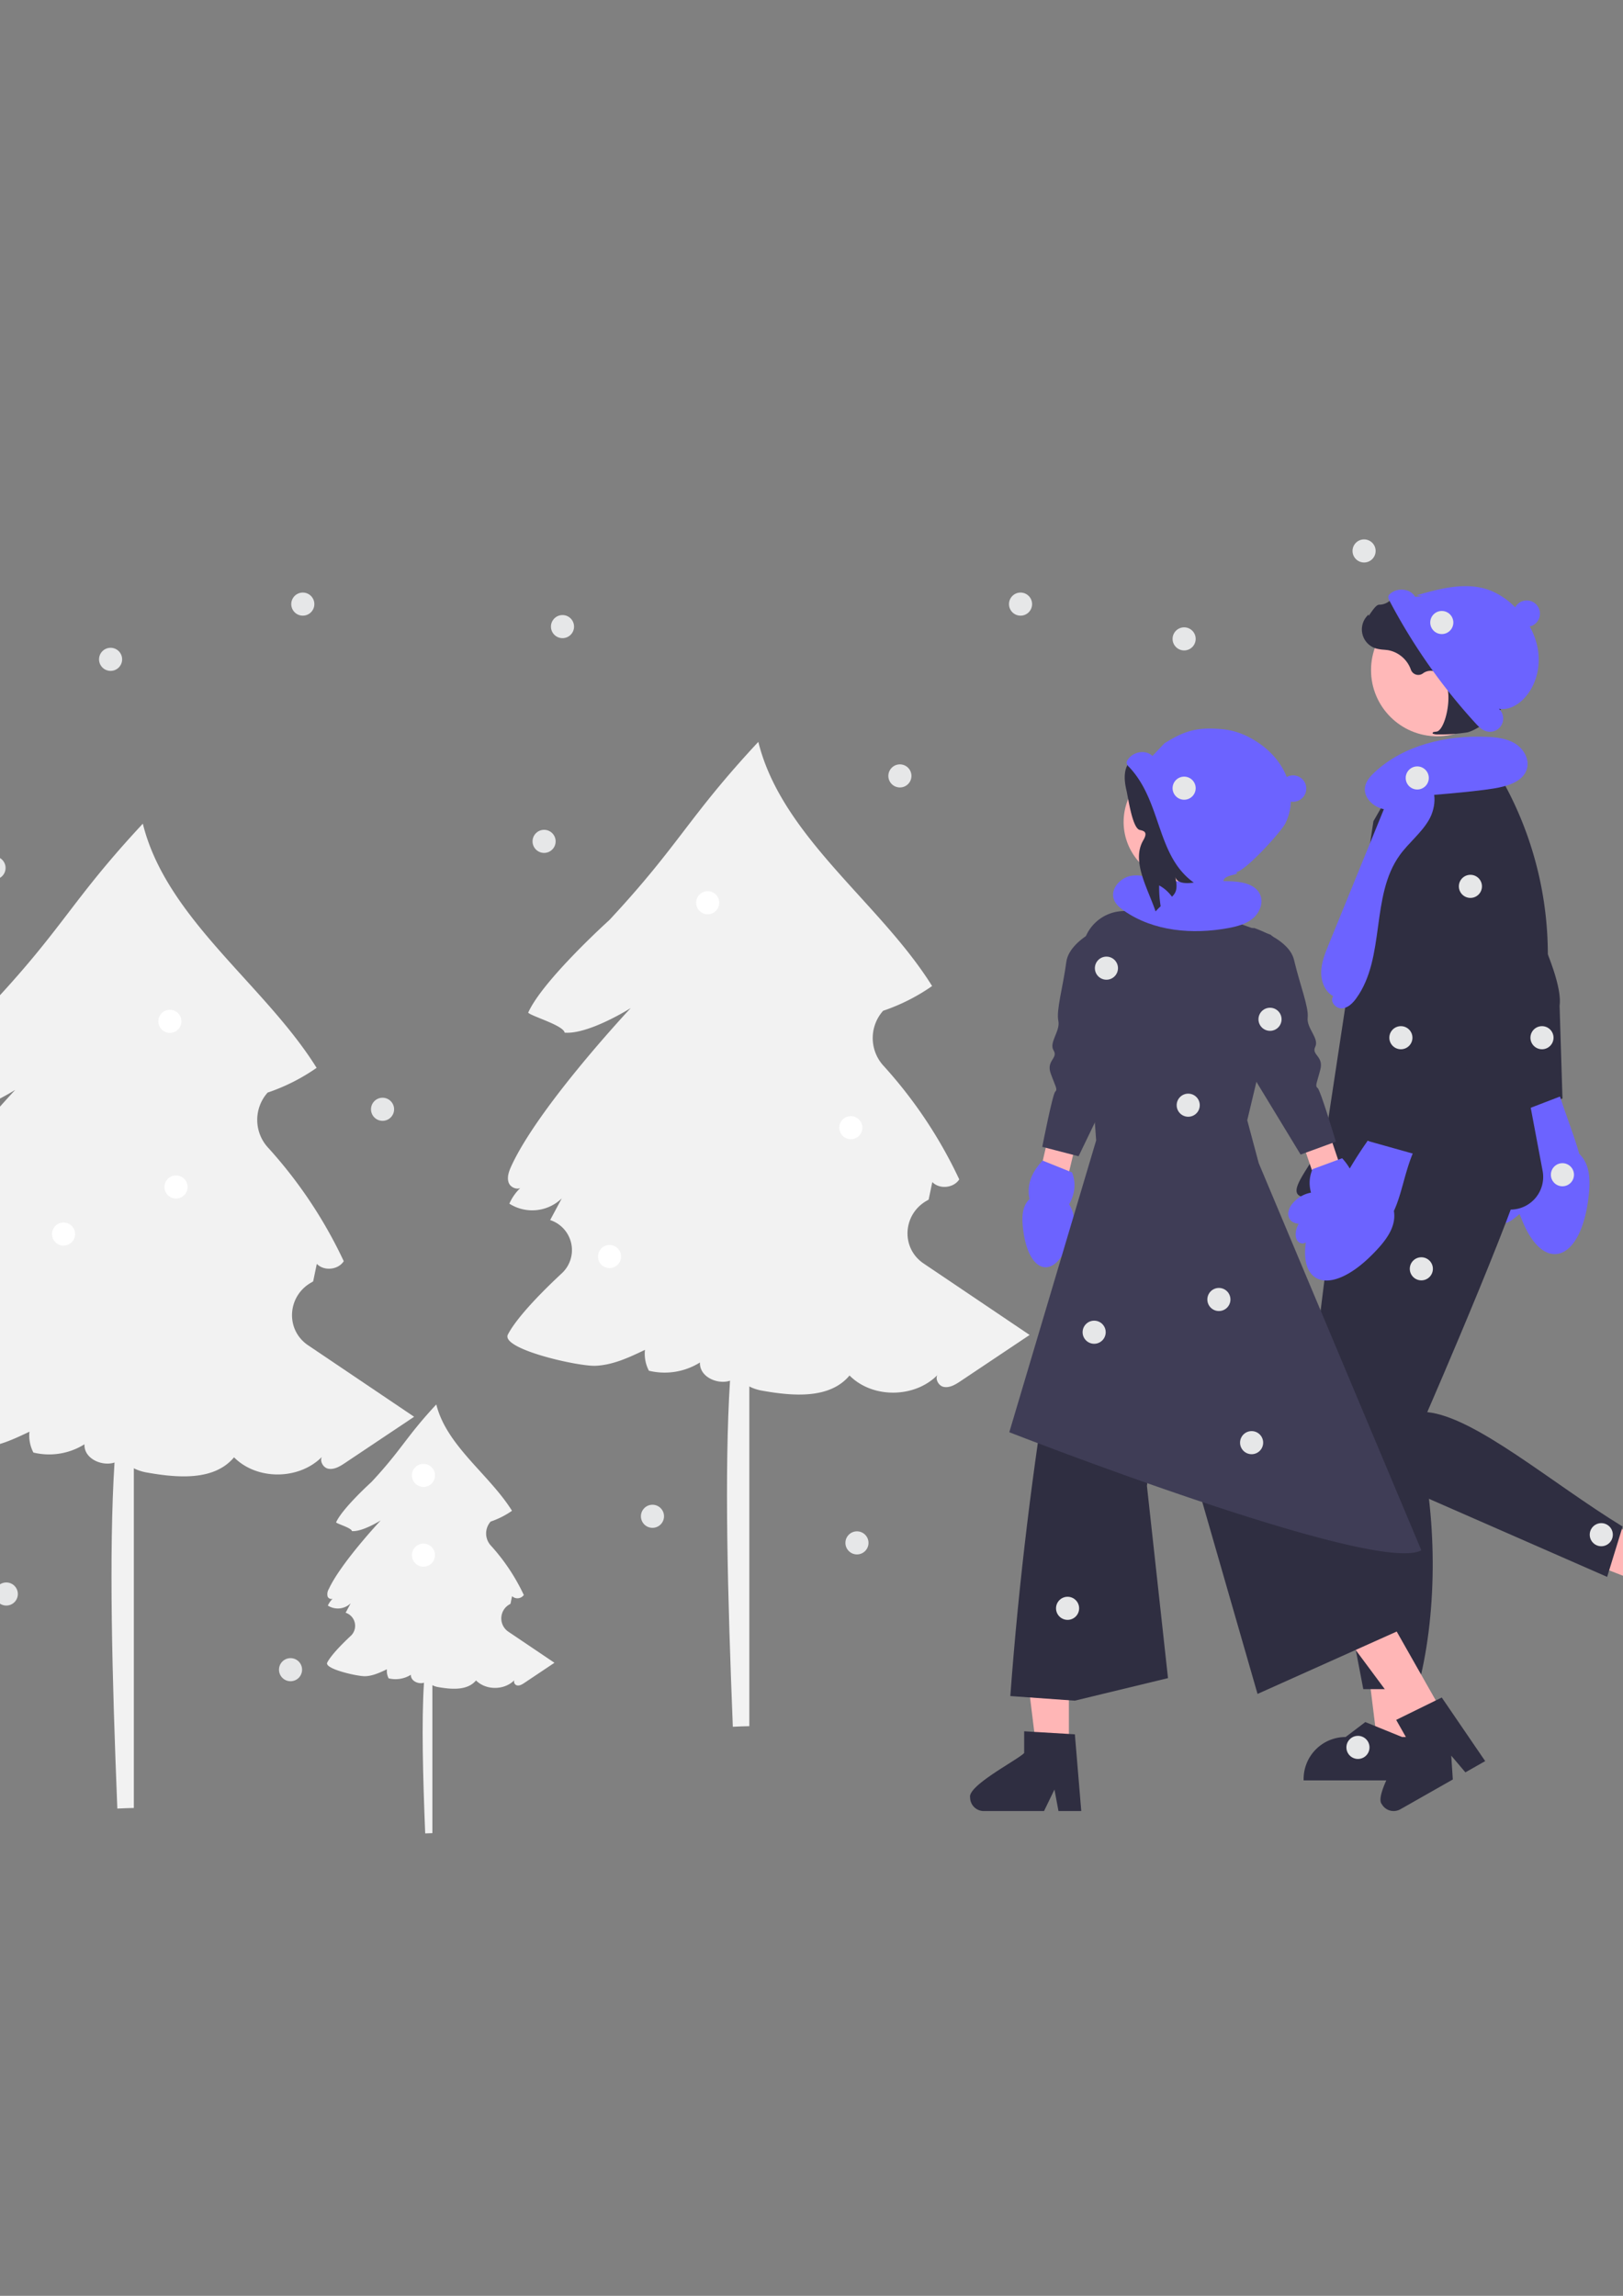 <?xml version="1.0" encoding="UTF-8" standalone="no"?>
<!-- Created with Inkscape (http://www.inkscape.org/) -->

<svg
   width="210mm"
   height="297mm"
   viewBox="0 0 210 297"
   version="1.1"
   id="svg5"
   inkscape:version="1.1.2 (b8e25be8, 2022-02-05)"
   sodipodi:docname="winterWalk.svg"
   xmlns:inkscape="http://www.inkscape.org/namespaces/inkscape"
   xmlns:sodipodi="http://sodipodi.sourceforge.net/DTD/sodipodi-0.dtd"
   xmlns="http://www.w3.org/2000/svg"
   xmlns:svg="http://www.w3.org/2000/svg">
  <rect x="0" y="0" width="210" height="297" fill="#808080" stroke="none"/>
  <sodipodi:namedview
     id="namedview7"
     pagecolor="#ffffff"
     bordercolor="#666666"
     borderopacity="1.0"
     inkscape:pageshadow="2"
     inkscape:pageopacity="0.0"
     inkscape:pagecheckerboard="0"
     inkscape:document-units="mm"
     showgrid="false"
     inkscape:zoom="0.75455247"
     inkscape:cx="396.92402"
     inkscape:cy="691.13815"
     inkscape:window-width="1312"
     inkscape:window-height="1027"
     inkscape:window-x="0"
     inkscape:window-y="25"
     inkscape:window-maximized="0"
     inkscape:current-layer="layer1" />
  <defs
     id="defs2" />
  <g
     inkscape:label="Layer 1"
     inkscape:groupmode="layer"
     id="layer1">
    <g
       id="g27553">
      <path
         d="m 137.65,159.698 a 2.696,2.696 0 0 0 -0.278,-4.096 l 3.118,-13.071 -3.403,-1.751 -3.589,15.551 a 2.692,2.692 0 0 0 4.153,3.367 z"
         fill="#ffb6b6"
         id="path211"
         style="stroke-width:0.265" />
      <path
         d="m 144.588,119.04 c 0,0 -6.164,2.075 -6.615,5.397 -0.451,3.322 -1.322,6.267 -1.036,7.613 0.286,1.345 -1.247,2.809 -0.615,3.833 0.632,1.024 -0.979,1.296 -0.371,2.987 0.608,1.691 0.93,2.036 0.584,2.357 -0.345,0.322 -1.677,7.135 -1.677,7.135 l 4.699,1.218 6.675,-13.834 z"
         fill="#3f3d56"
         id="path213"
         style="stroke-width:0.265" />
      <path
         d="m 138.333,155.803 c 0.056,0.084 0.111,0.17 0.16,0.26 a 3.693,3.693 0 0 1 0.452,1.535 2.68,2.68 0 0 1 0.615,0.345 2.774,2.774 0 0 1 1.078,2.073 1.607,1.607 0 0 1 -0.142,0.786 0.888,0.888 0 0 1 -0.607,0.488 c -0.365,0.066 -0.716,-0.155 -1.009,-0.383 -0.177,-0.137 -0.348,-0.281 -0.515,-0.431 -0.1,0.254 -0.206,0.509 -0.316,0.764 -1.857,4.283 -4.888,3.333 -5.617,-1.846 -0.23,-1.633 -0.29,-3.26 0.775,-4.266 -0.362,-1.726 0.172,-3.391 1.704,-4.987 l 3.799,1.53 c 0.518,1.331 0.411,2.707 -0.377,4.133 z"
         fill="#6c63ff"
         id="path215"
         style="stroke-width:0.265" />
      <path
         d="m 40.329,165.883 q 0.096,-0.053 0.189,-0.109 0.237,-1.137 0.475,-2.273 c 0.931,0.967 2.763,0.785 3.485,-0.347 a 59.187,59.187 0 0 0 -9.822,-14.719 5.304,5.304 0 0 1 -0.076,-7.036 q 0.023,-0.027 0.045,-0.054 a 25.113,25.113 0 0 0 6.341,-3.202 c -6.692,-10.752 -19.452,-19.293 -22.485,-31.588 -9.125,9.799 -10.149,13.25 -19.274,23.049 0,0 -8.64,7.796 -10.505,11.986 0.458,0.481 4.561,1.636 4.718,2.583 3.129,0.251 8.549,-3.178 8.549,-3.178 0,0 -11.83,12.612 -15.422,20.381 -0.323,0.7 -0.631,1.498 -0.36,2.22 0.216,0.576 0.992,0.908 1.492,0.679 a 6.399,6.399 0 0 0 -1.412,2.021 5.496,5.496 0 0 0 6.781,-0.683 q -0.75,1.402 -1.501,2.804 l 7.93e-4,0.002 a 4.087,4.087 0 0 1 1.515,6.876 c -3.104,2.887 -5.941,5.922 -6.981,7.921 -0.978,1.88 9.062,4.147 11.321,4.054 2.258,-0.093 4.369,-1.085 6.409,-2.059 a 4.741,4.741 0 0 0 0.511,2.698 8.627,8.627 0 0 0 6.608,-1.068 c -0.122,2.515 4.213,3.511 5.201,1.194 -0.371,1.362 1.431,2.205 2.821,2.451 3.965,0.704 8.749,1.132 11.329,-1.96 2.969,2.994 8.411,2.937 11.363,-0.046 -0.291,0.515 0.154,1.381 0.812,1.517 0.775,0.161 1.529,-0.3 2.188,-0.74 q 4.469,-2.988 8.939,-5.976 l -13.719,-9.248 c -2.986,-2.013 -2.694,-6.417 0.464,-8.147 z"
         fill="#f2f2f2"
         id="path219"
         style="stroke-width:0.265" />
      <path
         d="m 17.317,182.944 v 50.946 q -1.068,0.02 -2.135,0.077 c -0.677,-16.965 -1.106,-33.028 -0.365,-44.765 0.143,-2.254 0.328,-4.347 0.564,-6.257 z"
         fill="#f2f2f2"
         id="path221"
         style="stroke-width:0.265" />
      <path
         d="m 119.968,155.3 q 0.096,-0.053 0.189,-0.109 0.237,-1.137 0.475,-2.273 c 0.931,0.967 2.763,0.785 3.485,-0.347 a 59.187,59.187 0 0 0 -9.822,-14.719 5.304,5.304 0 0 1 -0.076,-7.036 q 0.023,-0.027 0.045,-0.054 a 25.113,25.113 0 0 0 6.341,-3.202 c -6.692,-10.752 -19.452,-19.293 -22.485,-31.588 -9.125,9.799 -10.149,13.25 -19.274,23.049 0,0 -8.64,7.796 -10.505,11.986 0.458,0.481 4.561,1.636 4.718,2.583 3.129,0.251 8.549,-3.178 8.549,-3.178 0,0 -11.83,12.612 -15.422,20.381 -0.323,0.7 -0.631,1.498 -0.36,2.22 0.216,0.576 0.992,0.908 1.492,0.679 a 6.399,6.399 0 0 0 -1.412,2.021 5.496,5.496 0 0 0 6.781,-0.683 q -0.75,1.402 -1.501,2.804 l 7.94e-4,0.002 a 4.087,4.087 0 0 1 1.515,6.876 c -3.104,2.887 -5.941,5.922 -6.981,7.921 -0.978,1.88 9.062,4.147 11.321,4.054 2.258,-0.093 4.369,-1.085 6.409,-2.059 a 4.741,4.741 0 0 0 0.511,2.698 8.627,8.627 0 0 0 6.608,-1.068 c -0.122,2.515 4.213,3.511 5.201,1.194 -0.371,1.362 1.431,2.205 2.821,2.451 3.965,0.704 8.749,1.132 11.329,-1.96 2.969,2.994 8.411,2.937 11.363,-0.046 -0.291,0.515 0.154,1.381 0.812,1.517 0.775,0.161 1.529,-0.3 2.188,-0.74 q 4.469,-2.988 8.939,-5.976 l -13.719,-9.248 c -2.986,-2.013 -2.694,-6.417 0.464,-8.148 z"
         fill="#f2f2f2"
         id="path223"
         style="stroke-width:0.265" />
      <path
         d="m 96.956,172.361 v 50.946 q -1.068,0.02 -2.135,0.077 c -0.677,-16.965 -1.106,-33.028 -0.365,-44.765 0.143,-2.254 0.328,-4.347 0.564,-6.257 z"
         fill="#f2f2f2"
         id="path225"
         style="stroke-width:0.265" />
      <path
         d="m 65.969,207.528 q 0.042,-0.023 0.082,-0.048 0.103,-0.495 0.207,-0.99 a 1.016,1.016 0 0 0 1.518,-0.151 25.779,25.779 0 0 0 -4.278,-6.411 2.31,2.31 0 0 1 -0.033,-3.065 q 0.01,-0.012 0.02,-0.023 a 10.938,10.938 0 0 0 2.762,-1.395 c -2.915,-4.683 -8.472,-8.403 -9.793,-13.758 -3.974,4.268 -4.42,5.771 -8.395,10.039 0,0 -3.763,3.396 -4.575,5.221 0.2,0.21 1.986,0.713 2.055,1.125 1.363,0.109 3.723,-1.384 3.723,-1.384 0,0 -5.153,5.493 -6.717,8.877 a 1.291,1.291 0 0 0 -0.157,0.967 0.528,0.528 0 0 0 0.65,0.296 2.787,2.787 0 0 0 -0.615,0.88 2.394,2.394 0 0 0 2.953,-0.297 q -0.327,0.611 -0.654,1.221 l 2.65e-4,10e-4 a 1.78,1.78 0 0 1 0.66,2.995 c -1.352,1.258 -2.588,2.579 -3.04,3.45 -0.426,0.819 3.947,1.806 4.931,1.766 0.984,-0.041 1.903,-0.473 2.791,-0.897 a 2.065,2.065 0 0 0 0.223,1.175 3.758,3.758 0 0 0 2.878,-0.465 c -0.053,1.096 1.835,1.529 2.265,0.52 -0.161,0.593 0.623,0.96 1.229,1.068 1.727,0.307 3.811,0.493 4.934,-0.854 1.293,1.304 3.663,1.279 4.949,-0.02 a 0.506,0.506 0 0 0 0.354,0.661 c 0.338,0.07 0.666,-0.131 0.953,-0.322 q 1.947,-1.301 3.893,-2.603 l -5.975,-4.028 a 2.075,2.075 0 0 1 0.202,-3.549 z"
         fill="#f2f2f2"
         id="path227"
         style="stroke-width:0.265" />
      <path
         d="m 55.946,214.958 v 22.189 q -0.465,0.009 -0.93,0.033 c -0.295,-7.389 -0.482,-14.385 -0.159,-19.497 0.062,-0.982 0.143,-1.893 0.245,-2.725 z"
         fill="#f2f2f2"
         id="path229"
         style="stroke-width:0.265" />
      <path
         d="m 195.664,119.422 -5.931,2.714 c 0.138,4.252 4.741,12.846 4.741,12.846 l 2.807,16.049 a 2.879,2.879 0 1 0 4.945,-0.609 l -0.728,-20.313 z"
         fill="#ffb8b8"
         id="path231"
         style="stroke-width:0.265" />
      <path
         d="m 185.106,104.902 v 0 a 6.881,6.881 0 0 1 9.488,4.706 l 0.948,4.007 c 0,0 6.861,12.17 6.253,16.484 l 0.374,12.011 -6.425,2.228 -2.881,-12.114 c 0,0 -1.848,-5.825 -4.422,-7.563 -1.576,-1.065 -4.806,-6.165 -6.841,-10.696 a 6.864,6.864 0 0 1 3.506,-9.062 z"
         fill="#2f2e41"
         id="path233"
         style="stroke-width:0.265" />
      <path
         d="m 196.709,150.145 c -0.084,0.123 -0.166,0.248 -0.241,0.381 a 5.399,5.399 0 0 0 -0.686,2.258 3.946,3.946 0 0 0 -0.918,0.496 4.053,4.053 0 0 0 -1.622,3.039 2.375,2.375 0 0 0 0.204,1.164 1.333,1.333 0 0 0 0.897,0.735 c 0.542,0.106 1.066,-0.213 1.504,-0.543 0.264,-0.199 0.52,-0.408 0.769,-0.625 0.146,0.378 0.301,0.757 0.463,1.136 2.717,6.371 7.231,5.035 8.364,-2.602 0.357,-2.408 0.462,-4.811 -1.11,-6.322 -0.65,-2.33 -1.632,-4.766 -2.484,-7.409 l -5.66,2.175 c 0.078,1.636 0.439,3.592 0.52,6.117 z"
         fill="#6c63ff"
         id="path235"
         style="stroke-width:0.265" />
      <polygon
         points="760.983,588.873 752.82,522.694 778.143,522.695 778.139,588.874 "
         fill="#ffb6b6"
         id="polygon237"
         transform="matrix(0.265,0,0,0.265,-23.407,69.779)" />
      <path
         d="m 182.635,230.321 -13.96,-5.3e-4 v -0.177 a 5.434,5.434 0 0 1 5.433,-5.433 h 2.6e-4 l 2.55,-1.934 4.758,1.935 1.219,4e-5 z"
         fill="#2f2e41"
         id="path239"
         style="stroke-width:0.265" />
      <polygon
         points="900.743,513.68 838.589,489.531 850.581,467.228 908.868,498.569 "
         fill="#ffb6b6"
         id="polygon241"
         transform="matrix(0.265,0,0,0.265,-23.407,69.779)" />
      <path
         d="m 221.311,203.793 -6.611,12.295 -0.155,-0.084 a 5.434,5.434 0 0 1 -2.213,-7.359 l 1.6e-4,-2.7e-4 -0.496,-3.162 3.957,-3.274 0.577,-1.073 z"
         fill="#2f2e41"
         id="path243"
         style="stroke-width:0.265" />
      <path
         d="m 173.893,145.4 -4.007,32.052 2.003,10.746 36.059,15.798 2.003,-6.511 c -9.217,-5.64 -19.07,-14.176 -25.279,-14.803 0,0 13.509,-31.022 13.008,-33.526 -0.501,-2.504 -23.789,-3.756 -23.789,-3.756 z"
         fill="#2f2e41"
         id="path245"
         style="stroke-width:0.265" />
      <path
         d="m 173.203,177.36 -2.096,13.536 5.29,27.624 h 7.011 c 2.519,-9.282 2.649,-21.481 0.25,-31.802 z"
         fill="#2f2e41"
         id="path247"
         style="stroke-width:0.265" />
      <path
         d="m 177.707,106.238 3.232,-5.632 3.47,-2.784 6.511,-1.002 1.809,1.391 v 2e-5 a 46.244,46.244 0 0 1 6.779,33.715 l -1.777,9.627 1.85,9.828 a 4.226,4.226 0 0 1 -4.118,5.097 l -26.086,-1.557 c -4.479,0.018 1.694,-4.905 2.366,-9.333 z"
         fill="#2f2e41"
         id="path249"
         style="stroke-width:0.265" />
      <path
         d="m 190.388,125.632 -6.456,-0.925 c -2.183,3.651 -2.959,13.369 -2.959,13.369 l -6.318,15.017 a 2.879,2.879 0 1 0 4.489,2.163 l 10.374,-17.48 z"
         fill="#ffb8b8"
         id="path251"
         style="stroke-width:0.265" />
      <path
         d="m 189.36,107.709 v 0 a 6.881,6.881 0 0 1 5.436,9.089 l -1.37,3.883 c 0,0 -0.688,13.948 -3.532,17.248 l -7.053,12.182 -6.732,-2.885 3.847,-12.182 c 0,0 2.749,-6.059 1.524,-8.914 -0.75,-1.748 -0.709,-7.785 0.031,-12.696 a 6.864,6.864 0 0 1 7.85,-5.726 z"
         fill="#2f2e41"
         id="path253"
         style="stroke-width:0.265" />
      <circle
         cx="185.959"
         cy="86.69"
         r="8.561"
         fill="#ffb8b8"
         id="circle255"
         style="stroke-width:0.265" />
      <path
         d="m 186.104,95.008 a 21.999,21.999 0 0 0 3.742,-0.262 c 1.227,-0.249 3.971,-2.261 4.736,-3.471 v 0 c 0.568,-0.899 0.932,-2.303 1.137,-3.323 a 9.834,9.834 0 0 0 -1.72,-7.807 3.107,3.107 0 0 0 -1.255,-1.071 c -0.045,-0.018 -0.091,-0.033 -0.138,-0.046 a 3.833,3.833 0 0 1 -1.907,-1.18 3.162,3.162 0 0 0 -0.317,-0.326 4.722,4.722 0 0 0 -1.97,-0.989 c -1.171,-0.313 -2.866,-0.002 -5.037,0.926 -1.091,0.466 -2.284,0.297 -3.202,0.098 a 0.3,0.3 0 0 0 -0.283,0.097 2.12,2.12 0 0 1 -1.441,0.574 c -0.328,0.014 -0.672,0.469 -1.088,1.061 -0.094,0.134 -0.205,0.291 -0.284,0.387 l -0.011,-0.183 -0.186,0.205 a 2.573,2.573 0 0 0 1.161,4.191 5.017,5.017 0 0 0 1.009,0.161 c 0.207,0.019 0.42,0.038 0.625,0.073 a 3.879,3.879 0 0 1 2.882,2.517 1.014,1.014 0 0 0 1.531,0.492 1.676,1.676 0 0 1 1.527,-0.278 1.113,1.113 0 0 1 0.492,0.558 1.45,1.45 0 0 0 0.55,0.642 c 0.831,0.429 0.889,2.328 0.59,3.91 -0.288,1.526 -0.857,2.63 -1.384,2.684 -0.406,0.042 -0.452,0.071 -0.481,0.142 l -0.026,0.064 0.046,0.06 a 1.657,1.657 0 0 0 0.7,0.094 z"
         fill="#2f2e41"
         id="path257"
         style="stroke-width:0.265" />
      <path
         d="m 197.589,99.385 c -0.437,1.738 -2.56,2.333 -4.328,2.621 -2.948,0.48 -9.179,0.941 -9.179,0.941 -1.357,0.891 -2.821,1.814 -4.445,1.8 -1.623,-0.014 -3.331,-1.432 -2.999,-3.021 0.151,-0.724 0.674,-1.309 1.215,-1.814 3.802,-3.548 9.287,-4.799 14.483,-4.592 1.274,0.051 2.594,0.196 3.683,0.858 1.089,0.662 1.879,1.971 1.568,3.207 z"
         fill="#6c63ff"
         id="path259"
         style="stroke-width:0.265" />
      <path
         d="m 170.95,125.732 c 0.029,-1.228 0.5,-2.396 0.964,-3.533 l 3.848,-9.434 q 1.895,-4.644 3.789,-9.288 c 0.33,-0.809 0.685,-1.652 1.357,-2.21 1.181,-0.979 2.911,-0.773 4.423,-0.514 l -0.95,-0.019 c 1.607,1.14 1.49,3.653 0.496,5.354 -0.994,1.701 -2.614,2.943 -3.766,4.542 -3.812,5.289 -1.804,13.226 -5.62,18.512 -0.466,0.646 -1.103,1.28 -1.899,1.308 -0.796,0.028 -1.565,-0.94 -1.087,-1.577 -1.076,-0.592 -1.584,-1.911 -1.555,-3.138 z"
         fill="#6c63ff"
         id="path261"
         style="stroke-width:0.265" />
      <path
         d="m 173.717,152.809 c -0.141,0.048 -0.282,0.1 -0.421,0.161 a 5.399,5.399 0 0 0 -1.9,1.4 3.946,3.946 0 0 0 -1.032,-0.151 4.053,4.053 0 0 0 -3.117,1.468 2.375,2.375 0 0 0 -0.532,1.056 1.333,1.333 0 0 0 0.28,1.125 c 0.371,0.409 0.982,0.466 1.53,0.463 0.331,-0.002 0.661,-0.017 0.99,-0.041 -0.109,0.39 -0.211,0.787 -0.308,1.187 -1.628,6.733 2.789,8.358 8.262,2.911 1.725,-1.717 3.245,-3.582 2.888,-5.733 1.005,-2.157 1.368,-4.834 2.435,-7.425 l -5.838,-1.638 a 51.876,51.876 0 0 0 -3.238,5.216 z"
         fill="#6c63ff"
         id="path263"
         style="stroke-width:0.265" />
      <path
         d="m 171.159,159.245 a 2.696,2.696 0 0 1 -0.118,-4.104 l -4.365,-12.709 3.218,-2.072 5.074,15.132 a 2.692,2.692 0 0 1 -3.809,3.752 z"
         fill="#ffb6b6"
         id="path265"
         style="stroke-width:0.265" />
      <path
         d="m 167.434,124.18 c 0.771,3.261 1.922,6.11 1.766,7.478 -0.154,1.364 1.513,2.675 0.983,3.754 -0.529,1.081 1.099,1.197 0.659,2.937 -0.442,1.744 -0.729,2.116 -0.356,2.403 0.376,0.286 2.36,6.941 2.36,6.941 l -1.164,0.427 -3.396,1.239 -7.98,-13.126 0.024,-16.111 1.982,-0.064 c 0.476,0.178 1.003,0.392 1.528,0.65 1.605,0.775 3.229,1.92 3.595,3.473 z"
         fill="#3f3d56"
         id="path267"
         style="stroke-width:0.265" />
      <polygon
         points="594.541,591.986 587.079,531.488 610.228,531.489 610.225,591.987 "
         fill="#ffb6b6"
         id="polygon269"
         transform="matrix(0.265,0,0,0.265,-23.407,69.779)" />
      <path
         d="m 125.522,232.532 a 1.765,1.765 0 0 0 1.754,1.757 h 7.812 l 0.242,-0.502 1.105,-2.28 0.428,2.28 0.095,0.502 h 2.947 l -0.042,-0.505 -0.786,-9.422 -1.028,-0.063 -4.441,-0.263 -1.091,-0.067 v 2.813 c -0.828,0.88 -7.325,4.209 -6.995,5.749 z"
         fill="#2f2e41"
         id="path271"
         style="stroke-width:0.265" />
      <polygon
         points="780.337,582.654 743.992,533.718 764.126,522.295 793.979,574.914 "
         fill="#ffb6b6"
         id="polygon273"
         transform="matrix(0.265,0,0,0.265,-23.407,69.779)" />
      <path
         d="m 178.793,233.398 a 1.757,1.757 0 0 0 2.392,0.663 l 0.41,-0.232 h 0.004 l 6.381,-3.624 -0.203,-3.083 1.831,2.161 1.351,-0.768 1.21,-0.688 -1.07,-1.565 -4.55,-6.662 -0.926,0.456 -3.996,1.961 -0.975,0.481 1.386,2.445 c -0.284,1.179 -4.29,7.275 -3.245,8.454 z"
         fill="#2f2e41"
         id="path275"
         style="stroke-width:0.265" />
      <path
         d="m 158.642,147.835 c 5.561,3.685 11.066,39.089 9.621,38.511 l 13.107,24.428 -18.657,8.363 -12.267,-42.594 -2.045,15.674 2.726,24.875 -12.059,2.916 -8.341,-0.596 c 2.167,-29.65 7.579,-60.922 12.064,-73.019 z"
         fill="#2f2e41"
         id="path277"
         style="stroke-width:0.265" />
      <path
         d="m 162.865,150.464 21.042,50.09 C 178.028,203.825 130.593,185.281 130.593,185.281 l 11.239,-37.752 -1.786,-24.278 a 5.427,5.427 0 0 1 5.83,-5.377 l 4.225,-3.13 6.014,0.207 4.023,4.444 2.403,0.859 1.867,0.666 c 0.378,0.34 0.79,0.732 1.184,1.164 l -2.954,17.579 -1.256,5.256 z"
         fill="#3f3d56"
         id="path279"
         style="stroke-width:0.265" />
      <path
         d="m 163.066,115.78 c -0.61,-1.491 -2.574,-1.75 -4.185,-1.782 q -4.027,-0.079 -8.054,-0.157 l -0.233,0.487 c -1.321,-0.62 -2.741,-1.256 -4.184,-1.037 -1.443,0.219 -2.782,1.698 -2.284,3.069 0.227,0.625 0.767,1.079 1.312,1.46 3.834,2.674 8.875,3.09 13.473,2.245 1.127,-0.207 2.283,-0.504 3.169,-1.231 0.885,-0.727 1.422,-1.993 0.988,-3.054 z"
         fill="#6c63ff"
         id="path281"
         style="stroke-width:0.265" />
      <circle
         cx="82.917"
         cy="166.947"
         r="7.717"
         transform="rotate(-28.808)"
         fill="#ffb6b6"
         id="circle283"
         style="stroke-width:0.265" />
      <path
         d="m 162.539,107.727 c -0.425,1.624 -1.211,3.208 -2.514,4.263 -1.306,1.055 -7.446,3.555 -7.965,1.415 0.347,1.495 0.138,2.066 -0.42,2.6 -0.095,-0.129 -0.197,-0.253 -0.301,-0.374 a 4.861,4.861 0 0 0 -1.357,-1.089 15.627,15.627 0 0 0 0.194,2.697 9.118,9.118 0 0 0 -0.655,0.67 c -0.993,-2.96 -3.17,-6.505 -1.594,-9.201 0.625,-1.07 0.104,-1.216 -0.45,-1.339 -0.967,-0.214 -1.5,-4.183 -1.731,-5.148 -0.285,-1.21 -0.399,-2.601 0.351,-3.595 0.75,-0.993 2.646,-1.036 3.029,0.148 l 0.798,-1.086 c 1.032,-2.271 3.771,-1.816 6.247,-1.523 2.476,0.291 4.662,2.031 5.777,4.262 1.112,2.231 1.22,4.884 0.589,7.298 z"
         fill="#2f2e41"
         id="path285"
         style="stroke-width:0.265" />
      <path
         d="m 170.078,155.398 c -0.059,0.082 -0.116,0.167 -0.168,0.255 a 3.693,3.693 0 0 0 -0.496,1.521 2.68,2.68 0 0 0 -0.625,0.327 2.774,2.774 0 0 0 -1.138,2.041 1.607,1.607 0 0 0 0.12,0.79 0.888,0.888 0 0 0 0.592,0.505 c 0.363,0.077 0.72,-0.134 1.02,-0.353 0.181,-0.132 0.356,-0.271 0.527,-0.416 0.092,0.257 0.191,0.515 0.294,0.773 1.732,4.335 4.79,3.473 5.669,-1.682 0.277,-1.626 0.384,-3.25 -0.651,-4.287 0.412,-1.715 -0.074,-3.395 -1.559,-5.034 l -3.842,1.419 c -0.556,1.315 -0.489,2.694 0.257,4.143 z"
         fill="#6c63ff"
         id="path287"
         style="stroke-width:0.265" />
      <circle
         cx="84.423"
         cy="196.156"
         r="1.494"
         fill="#e6e7e8"
         id="circle289"
         style="stroke-width:0.265" />
      <circle
         cx="39.18"
         cy="78.152"
         r="1.494"
         fill="#e6e7e8"
         id="circle291"
         style="stroke-width:0.265" />
      <circle
         cx="153.744"
         cy="142.975"
         r="1.494"
         fill="#e6e7e8"
         id="circle293"
         style="stroke-width:0.265" />
      <circle
         cx="183.378"
         cy="100.642"
         r="1.494"
         fill="#e6e7e8"
         id="circle295"
         style="stroke-width:0.265" />
      <circle
         cx="132.048"
         cy="78.152"
         r="1.494"
         fill="#e6e7e8"
         id="circle297"
         style="stroke-width:0.265" />
      <circle
         cx="72.782"
         cy="81.062"
         r="1.494"
         fill="#e6e7e8"
         id="circle299"
         style="stroke-width:0.265" />
      <circle
         cx="14.309"
         cy="85.296"
         r="1.494"
         fill="#e6e7e8"
         id="circle301"
         style="stroke-width:0.265" />
      <circle
         cx="37.592"
         cy="216"
         r="1.494"
         fill="#e6e7e8"
         id="circle303"
         style="stroke-width:0.265" />
      <circle
         cx="110.882"
         cy="199.596"
         r="1.494"
         fill="#e6e7e8"
         id="circle305"
         style="stroke-width:0.265" />
      <circle
         cx="181.261"
         cy="134.244"
         r="1.494"
         fill="#e6e7e8"
         id="circle307"
         style="stroke-width:0.265" />
      <circle
         cx="190.257"
         cy="114.665"
         r="1.494"
         fill="#e6e7e8"
         id="circle309"
         style="stroke-width:0.265" />
      <circle
         cx="153.215"
         cy="82.65"
         r="1.494"
         fill="#e6e7e8"
         id="circle311"
         style="stroke-width:0.265" />
      <circle
         cx="176.498"
         cy="71.273"
         r="1.494"
         fill="#e6e7e8"
         id="circle313"
         style="stroke-width:0.265" />
      <circle
         cx="161.946"
         cy="186.631"
         r="1.494"
         fill="#e6e7e8"
         id="circle315"
         style="stroke-width:0.265" />
      <circle
         cx="207.19"
         cy="198.537"
         r="1.494"
         fill="#e6e7e8"
         id="circle317"
         style="stroke-width:0.265" />
      <circle
         cx="202.163"
         cy="151.971"
         r="1.494"
         fill="#e6e7e8"
         id="circle319"
         style="stroke-width:0.265" />
      <circle
         cx="175.705"
         cy="226.054"
         r="1.494"
         fill="#e6e7e8"
         id="circle321"
         style="stroke-width:0.265" />
      <circle
         cx="157.713"
         cy="168.11"
         r="1.494"
         fill="#e6e7e8"
         id="circle323"
         style="stroke-width:0.265" />
      <circle
         cx="141.573"
         cy="172.344"
         r="1.494"
         fill="#e6e7e8"
         id="circle325"
         style="stroke-width:0.265" />
      <circle
         cx="138.134"
         cy="208.062"
         r="1.494"
         fill="#e6e7e8"
         id="circle327"
         style="stroke-width:0.265" />
      <circle
         cx="183.907"
         cy="164.142"
         r="1.494"
         fill="#e6e7e8"
         id="circle329"
         style="stroke-width:0.265" />
      <circle
         cx="199.517"
         cy="134.244"
         r="1.494"
         fill="#e6e7e8"
         id="circle331"
         style="stroke-width:0.265" />
      <circle
         cx="143.161"
         cy="125.248"
         r="1.494"
         fill="#e6e7e8"
         id="circle333"
         style="stroke-width:0.265" />
      <circle
         cx="164.328"
         cy="131.862"
         r="1.494"
         fill="#e6e7e8"
         id="circle335"
         style="stroke-width:0.265" />
      <circle
         cx="0.815"
         cy="206.21"
         r="1.494"
         fill="#e6e7e8"
         id="circle337"
         style="stroke-width:0.265" />
      <circle
         cx="8.223"
         cy="159.644"
         r="1.494"
         fill="#ffffff"
         id="circle339"
         style="stroke-width:0.265" />
      <circle
         cx="54.79"
         cy="201.183"
         r="1.494"
         fill="#ffffff"
         id="circle341"
         style="stroke-width:0.265" />
      <circle
         cx="54.79"
         cy="190.865"
         r="1.494"
         fill="#ffffff"
         id="circle343"
         style="stroke-width:0.265" />
      <circle
         cx="110.088"
         cy="145.885"
         r="1.494"
         fill="#ffffff"
         id="circle345"
         style="stroke-width:0.265" />
      <circle
         cx="91.567"
         cy="116.781"
         r="1.494"
         fill="#ffffff"
         id="circle347"
         style="stroke-width:0.265" />
      <circle
         cx="21.982"
         cy="132.127"
         r="1.494"
         fill="#ffffff"
         id="circle349"
         style="stroke-width:0.265" />
      <circle
         cx="22.775"
         cy="153.558"
         r="1.494"
         fill="#ffffff"
         id="circle351"
         style="stroke-width:0.265" />
      <circle
         cx="78.867"
         cy="162.554"
         r="1.494"
         fill="#ffffff"
         id="circle353"
         style="stroke-width:0.265" />
      <circle
         cx="70.4"
         cy="108.844"
         r="1.494"
         fill="#e6e7e8"
         id="circle355"
         style="stroke-width:0.265" />
      <circle
         cx="49.498"
         cy="143.504"
         r="1.494"
         fill="#e6e7e8"
         id="circle357"
         style="stroke-width:0.265" />
      <circle
         cx="-0.772"
         cy="112.283"
         r="1.494"
         fill="#e6e7e8"
         id="circle359"
         style="stroke-width:0.265" />
      <circle
         cx="116.438"
         cy="100.377"
         r="1.494"
         fill="#e6e7e8"
         id="circle361"
         style="stroke-width:0.265" />
      <circle
         cx="197.547"
         cy="79.385"
         r="1.707"
         fill="#6c63ff"
         id="circle363"
         style="stroke-width:0.265" />
      <path
         d="m 183.098,77.205 c -0.621,-1.087 -2.33,-1.223 -3.246,-0.37 a 0.686,0.686 0 0 0 -0.204,0.284 0.805,0.805 0 0 0 0.133,0.59 75.474,75.474 0 0 0 11.101,15.817 c 0.4,0.438 0.832,0.888 1.399,1.063 a 1.711,1.711 0 0 0 1.665,-2.893 c 1.216,0.211 2.435,-0.466 3.277,-1.368 1.516,-1.622 2.113,-3.989 1.783,-6.185 -0.33,-2.195 -1.523,-4.209 -3.127,-5.744 a 9.359,9.359 0 0 0 -3.065,-2.016 c -3.02,-1.163 -6.399,-0.271 -9.508,0.629 l 0.799,0.105"
         fill="#6c63ff"
         id="path365"
         style="stroke-width:0.265" />
      <circle
         cx="167.312"
         cy="102.014"
         r="1.707"
         fill="#6c63ff"
         id="circle367"
         style="stroke-width:0.265" />
      <path
         d="m 149.114,97.795 c -0.895,-0.875 -2.576,-0.537 -3.223,0.535 a 0.686,0.686 0 0 0 -0.118,0.329 0.805,0.805 0 0 0 0.29,0.531 c 4.456,4.676 3.43,11.951 8.928,15.34 0.505,0.311 1.044,0.626 1.637,0.638 a 1.765,1.765 0 0 0 1.696,-1.297 c 0.186,-0.746 2.289,-0.696 1.603,-1.042 1.227,-0.13 5.807,-5.19 6.37,-6.288 1.013,-1.976 0.938,-4.416 0.019,-6.437 -0.919,-2.021 -2.619,-3.63 -4.582,-4.666 a 9.359,9.359 0 0 0 -3.5,-1.098 c -3.224,-0.29 -4.823,0.103 -7.566,1.82"
         fill="#6c63ff"
         id="path369"
         style="stroke-width:0.265" />
      <circle
         cx="186.553"
         cy="80.533"
         r="1.494"
         fill="#e6e7e8"
         id="circle371"
         style="stroke-width:0.265" />
      <circle
         cx="153.215"
         cy="101.965"
         r="1.494"
         fill="#e6e7e8"
         id="circle373"
         style="stroke-width:0.265" />
    </g>
    <path
       style="fill:#916f6f;fill-opacity:1;stroke-width:1.325"
       d=""
       id="path27236"
       transform="scale(0.265)" />
  </g>
</svg>
